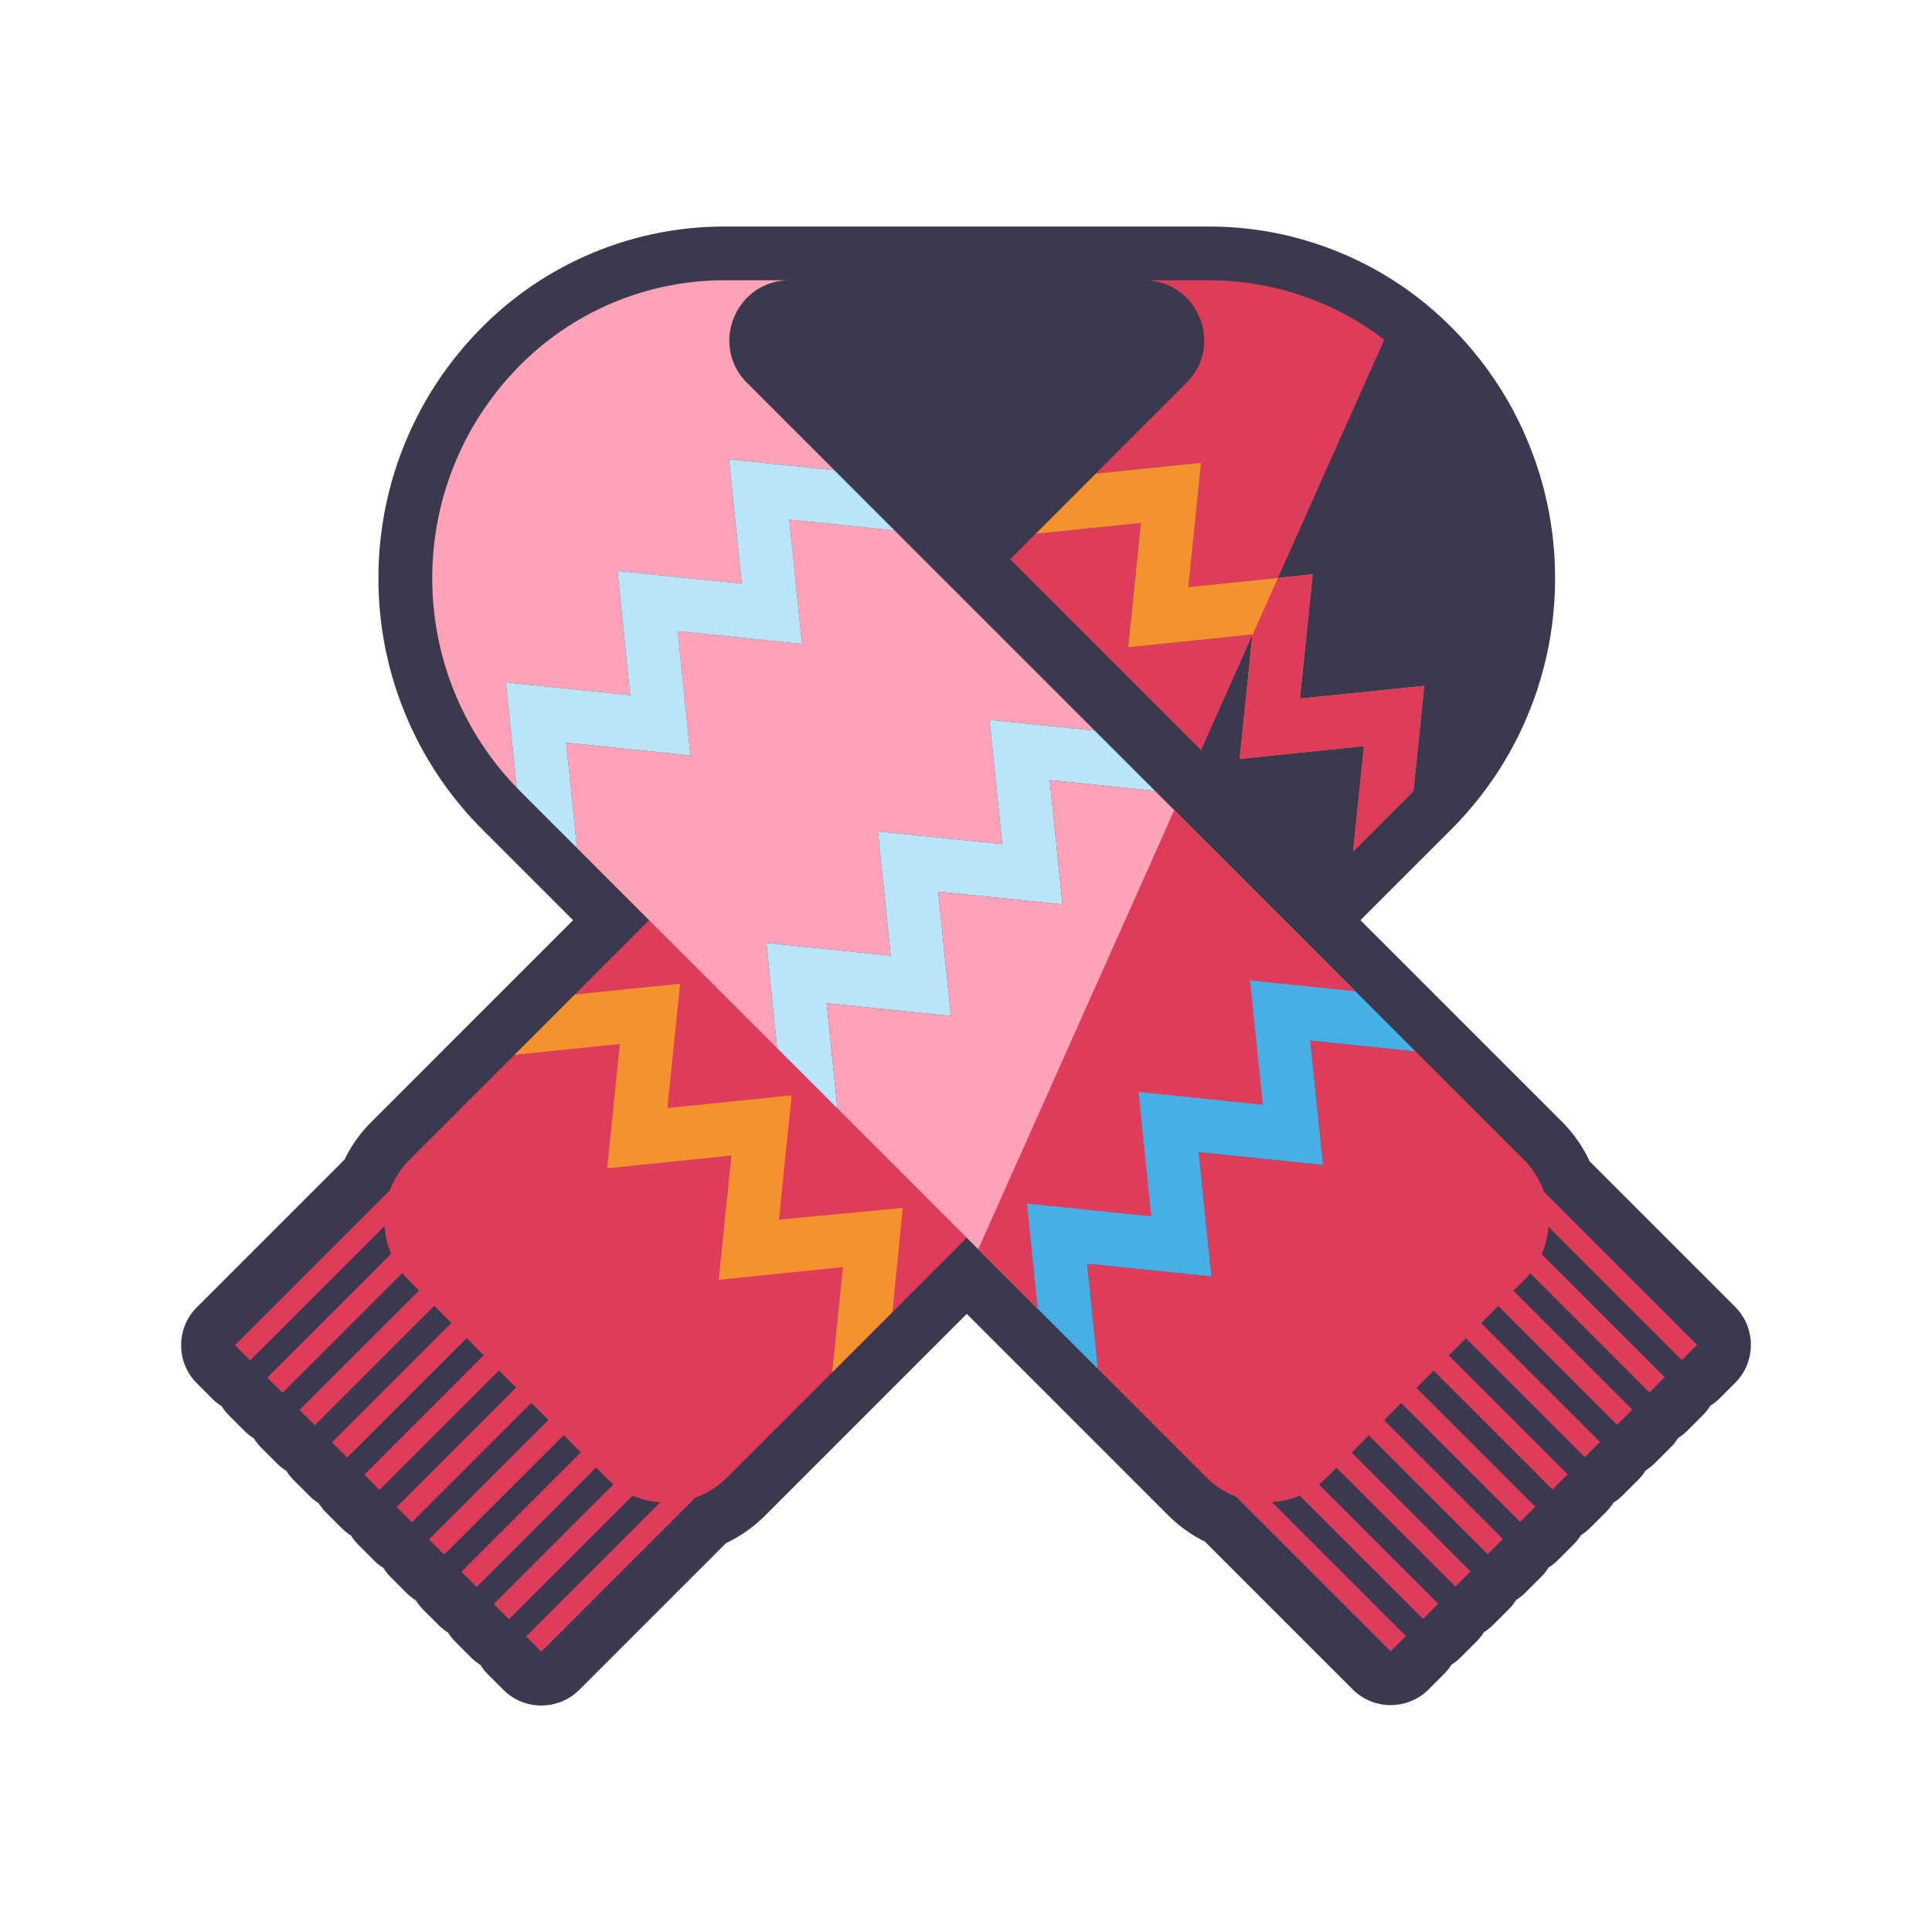 <?xml version="1.0" standalone="no"?><!DOCTYPE svg PUBLIC "-//W3C//DTD SVG 1.1//EN" "http://www.w3.org/Graphics/SVG/1.1/DTD/svg11.dtd"><svg t="1608601280982" class="icon" viewBox="0 0 1024 1024" version="1.1" xmlns="http://www.w3.org/2000/svg" p-id="1748" xmlns:xlink="http://www.w3.org/1999/xlink" width="128" height="128"><defs><style type="text/css"></style></defs><path d="M606.33 120.06H418.48h-0.01l-34.56 0.01c-23.91 0-47.24 4.65-69.33 13.8-22.09 9.15-41.87 22.37-58.78 39.28-17.99 17.99-31.92 38.98-41.41 62.38-9.16 22.59-13.81 46.46-13.81 70.93s4.65 48.34 13.81 70.93c9.49 23.41 23.43 44.4 41.41 62.38l47.95 47.95-106.94 106.96a73.333 73.333 0 0 0-14.2 19.93l-78.26 78.26c-11.13 11.13-11.13 29.18 0 40.32l8.06 8.06c1.56 1.56 3.26 2.9 5.06 4.03 1.12 1.8 2.47 3.49 4.03 5.06l8.06 8.06c1.56 1.56 3.26 2.91 5.06 4.03 1.12 1.8 2.47 3.49 4.03 5.06l8.06 8.06c1.56 1.56 3.26 2.91 5.06 4.03 1.12 1.8 2.47 3.49 4.03 5.06l8.06 8.06c1.54 1.54 3.23 2.88 5.05 4.02 1.13 1.8 2.47 3.5 4.04 5.07l8.06 8.06c1.56 1.56 3.26 2.91 5.06 4.03 1.12 1.8 2.47 3.49 4.03 5.06l8.06 8.06c1.57 1.57 3.27 2.91 5.07 4.04a28.14 28.14 0 0 0 4.02 5.05l8.06 8.06c1.56 1.56 3.26 2.91 5.06 4.03 1.12 1.8 2.47 3.49 4.03 5.06l8.06 8.06c1.56 1.56 3.26 2.91 5.06 4.03 1.12 1.8 2.47 3.49 4.03 5.06l8.06 8.06c1.56 1.56 3.26 2.9 5.06 4.03 1.12 1.8 2.47 3.49 4.03 5.06l8.06 8.06c5.57 5.57 12.86 8.35 20.16 8.35s14.59-2.78 20.16-8.35l77.71-77.71c4.27-2.02 8.34-4.44 12.15-7.24 3-2.2 5.87-4.67 8.52-7.32l55.79-55.79c0.08-0.08 0.16-0.16 0.24-0.25l50.92-50.92 106.76 106.76c0.9 0.9 1.86 1.81 2.85 2.7 0.15 0.13 0.29 0.26 0.43 0.38 0.84 0.74 1.68 1.46 2.51 2.13 0.22 0.18 0.43 0.34 0.64 0.5 0.83 0.66 1.64 1.27 2.43 1.85 0.2 0.14 0.4 0.28 0.6 0.43 0.87 0.62 1.73 1.2 2.58 1.76 0.17 0.11 0.33 0.21 0.49 0.31 0.43 0.27 1.01 0.64 1.67 1.04l0.45 0.27c0.28 0.16 0.55 0.32 0.82 0.47 0.06 0.03 0.11 0.06 0.17 0.09 0.02 0.01 0.03 0.02 0.05 0.03 1 0.57 2.01 1.11 3.01 1.62l0.06 0.03c0.04 0.02 0.08 0.04 0.13 0.06 0.18 0.09 0.37 0.19 0.56 0.28l78.3 78.3c5.57 5.57 12.86 8.35 20.16 8.35 7.3 0 14.59-2.78 20.16-8.35l8.06-8.06c1.54-1.54 2.88-3.23 4.02-5.05 1.8-1.13 3.5-2.47 5.07-4.04l8.06-8.06c1.56-1.56 2.91-3.26 4.03-5.06 1.8-1.12 3.49-2.47 5.06-4.03l8.06-8.06c1.56-1.56 2.9-3.26 4.03-5.06 1.8-1.12 3.49-2.47 5.06-4.03l8.06-8.06c1.56-1.56 2.91-3.26 4.03-5.06 1.8-1.12 3.49-2.47 5.06-4.03l8.06-8.06c1.56-1.56 2.91-3.26 4.03-5.06 1.8-1.12 3.49-2.47 5.06-4.03l8.06-8.06c1.56-1.56 2.9-3.26 4.03-5.06 1.8-1.12 3.49-2.47 5.06-4.03l8.06-8.06c1.56-1.56 2.91-3.26 4.03-5.06 1.8-1.12 3.49-2.47 5.06-4.03l8.06-8.06c1.56-1.56 2.91-3.26 4.03-5.06 1.8-1.12 3.49-2.47 5.06-4.03l8.06-8.06c1.57-1.57 2.91-3.27 4.04-5.07a28.14 28.14 0 0 0 5.05-4.02l8.06-8.06c11.13-11.13 11.13-29.18 0-40.32l-77.08-77.08-0.21-0.45-0.53-1.09-0.05-0.09c-0.26-0.53-0.68-1.37-1.17-2.28-0.21-0.39-0.43-0.78-0.65-1.17l-0.06-0.11c-0.43-0.76-0.83-1.45-1.24-2.12-0.27-0.44-0.54-0.88-0.82-1.32-0.42-0.66-0.86-1.31-1.34-2.01-0.3-0.44-0.6-0.86-0.9-1.29-0.57-0.8-1.1-1.48-1.49-1.99l-0.09-0.12c-0.28-0.36-0.55-0.72-0.84-1.07-0.62-0.77-1.2-1.45-1.7-2.03l-0.03-0.03c-0.29-0.34-0.58-0.68-0.88-1.01-0.93-1.03-1.83-1.99-2.76-2.92l-57.39-57.39-0.21-0.21-49.16-49.16L769 439.78c17.99-17.99 31.92-38.98 41.41-62.38 9.16-22.59 13.81-46.46 13.81-70.93s-4.65-48.34-13.81-70.93c-9.49-23.41-23.43-44.4-41.41-62.38-16.91-16.91-36.69-30.12-58.78-39.28-22.09-9.15-45.42-13.8-69.33-13.8l-34.56-0.02z" fill="#3B394D" p-id="1749"></path><path d="M512.4 656.06l-71.32 71.32-55.78 55.78a45.367 45.367 0 0 1-5.26 4.5 44.793 44.793 0 0 1-11.47 6.1l-81.67 81.66-8.06-8.06 71.07-71.07c-4.99-0.37-9.92-1.56-14.6-3.57l-65.56 65.56-8.07-8.07 63.53-63.53a42.31 42.31 0 0 1-3.97-3.53l-5.34-5.33-63.3 63.3-8.06-8.06 63.3-63.31-9.08-9.08-63.31 63.31-8.06-8.07 63.3-63.3-9.08-9.08-63.3 63.3-8.07-8.07 63.31-63.3-9.08-9.08-63.31 63.3-8.06-8.06 63.3-63.31-9.08-9.08-63.3 63.31-8.07-8.07 63.3-63.3-9.08-9.08-63.3 63.3-8.07-8.07 63.31-63.3-5.14-5.14a46.618 46.618 0 0 1-3.7-4.19l-63.55 63.54-8.06-8.06 65.64-65.64c-2-4.7-3.15-9.67-3.48-14.69l-71.24 71.24-8.07-8.07 82.08-82.08c2.2-5.87 5.65-11.38 10.38-16.1l127.1-127.11L512.4 656.06zM640.88 148.57c33.75 0.01 66.34 11.18 92.83 31.48l-23.72 53.12-32.64 73.1-47.49 4.87 6.75-65.88-55.79 5.72 48.03-48.04c20.07-20.07 5.86-54.38-22.52-54.38h34.55z" fill="#DE3C5B" p-id="1750"></path><path d="M663.81 336.33l-0.04 0.37-27.18 60.88-101.17-101.17 13.47-13.49 55.79-5.72-6.75 65.88z" fill="#DE3C5B" p-id="1751"></path><path d="M393.15 309.36l-65.87-6.76 6.75 65.88-65.88-6.75 5.72 55.74c-29.85-30.97-44.77-70.99-44.77-111.02 0-40.96 15.62-81.91 46.87-113.16a152.743 152.743 0 0 1 107.96-44.73h34.55c-28.38 0-42.59 34.31-22.52 54.38l46.24 46.24-55.79-5.72 6.74 65.9z" fill="#FDA2B8" p-id="1752"></path><path d="M531.23 447.42l-65.89-6.74 6.76 65.88-65.88-6.76 5.71 55.79-106.14-106.13-5.72-55.79 65.88 6.75-6.74-65.89 65.88 6.76-6.76-65.89 55.79 5.73 106.14 106.13-55.79-5.72z" fill="#FDA2B8" p-id="1753"></path><path d="M563.15 479.36l-65.88-6.75 6.76 65.88-65.88-6.76 5.71 55.79-31.93-31.93-5.71-55.79 65.88 6.76-6.76-65.88 65.89 6.74-6.76-65.88 55.79 5.72 31.93 31.93-55.79-5.71zM425.09 341.29l-65.88-6.76 6.75 65.89-65.88-6.76 5.72 55.79-29.83-29.83c-0.71-0.71-1.42-1.43-2.1-2.15l-5.72-55.74 65.88 6.75-6.75-65.88 65.87 6.76-6.75-65.88 55.79 5.72 31.93 31.93-55.79-5.72 6.76 65.88z" fill="#B8E5FA" p-id="1754"></path><path d="M754.87 363.53l-5.72 55.74c-0.34 0.36-0.69 0.72-1.04 1.07-0.35 0.36-0.7 0.71-1.06 1.07l-29.83 29.83v-0.01l5.72-55.78-65.88 6.76 6.75-65.89-65.88 6.76 6.76-65.88-55.79 5.72 31.93-31.93 55.79-5.72-6.75 65.88 65.87-6.76-6.75 65.88 65.88-6.74z" fill="#F5922F" p-id="1755"></path><path d="M662.54 519.62l55.78 5.71-106.13-106.14-55.79-5.71 6.75 65.88-65.88-6.75 6.76 65.88-65.88-6.76 5.71 55.79 68.54 68.54 4.16 4.16L550 693.66l-5.72-55.79 65.88 6.75-6.75-65.88 65.88 6.76z" fill="#FDA2B8" p-id="1756"></path><path d="M412.85 646.42l4.12-40.23 2.64-25.65-25.66 2.63-40.23 4.12 4.13-40.23 2.62-25.65-25.65 2.62-30.13 3.09-31.94 31.94 55.79-5.72-6.74 65.88 65.88-6.75-6.76 65.88 65.88-6.76-5.72 55.79 31.93-31.93 5.45-55.22z" fill="#F5922F" p-id="1757"></path><path d="M891.42 720.9l8.06-8.06-81.1-81.1a45.047 45.047 0 0 0-10.74-17.09l-57.39-57.39-55.79-5.72 6.75 65.88-65.88-6.76 6.76 65.88-65.88-6.76 5.72 55.79 57.39 57.39c4.62 4.62 10 8.03 15.73 10.23l82.04 82.04 8.06-8.06-71.03-71.03a45.31 45.31 0 0 0 14.74-3.43l65.37 65.37 8.06-8.06-63.26-63.26a45.29 45.29 0 0 0 4.33-3.8l5.02-5.02 62.99 62.99 8.06-8.06-62.99-62.99 9.09-9.09 62.99 62.99 8.06-8.06-62.99-62.99 9.09-9.09 62.99 62.99 8.06-8.06-62.99-62.99 9.09-9.09 62.99 62.99 8.06-8.06-62.99-62.99 9.09-9.09 62.99 62.99 8.06-8.06-62.99-62.99 9.09-9.09 62.99 62.99 8.06-8.06-62.99-62.99 5.45-5.45c1.23-1.23 2.37-2.52 3.42-3.85l63.2 63.2 8.06-8.06-65.2-65.2c2.03-4.65 3.24-9.57 3.63-14.54l70.67 70.67z" fill="#DE3C5B" p-id="1758"></path><path d="M701.22 617.43l-65.88-6.76 6.75 65.88-65.88-6.75 5.72 55.79L550 693.66l-5.72-55.79 65.88 6.75-6.75-65.88 65.88 6.76-6.75-65.88 55.78 5.71 31.94 31.94-55.79-5.73z" fill="#46AFE4" p-id="1759"></path><path d="M754.87 363.53l-5.72 55.74c-0.34 0.36-0.69 0.72-1.04 1.07-0.35 0.36-0.7 0.71-1.06 1.07l-29.83 29.83v-0.01l5.72-55.78-65.88 6.76 6.71-65.52 13.58-30.42 18.39-1.88-6.75 65.88 65.88-6.74zM669.29 585.5l-65.88-6.76 6.75 65.88-65.88-6.75 5.72 55.79-31.53-31.53 9.78-21.92 94.14-210.82 58.34 58.34 37.59 37.6-55.78-5.71z" fill="#DE3C5B" p-id="1760"></path></svg>